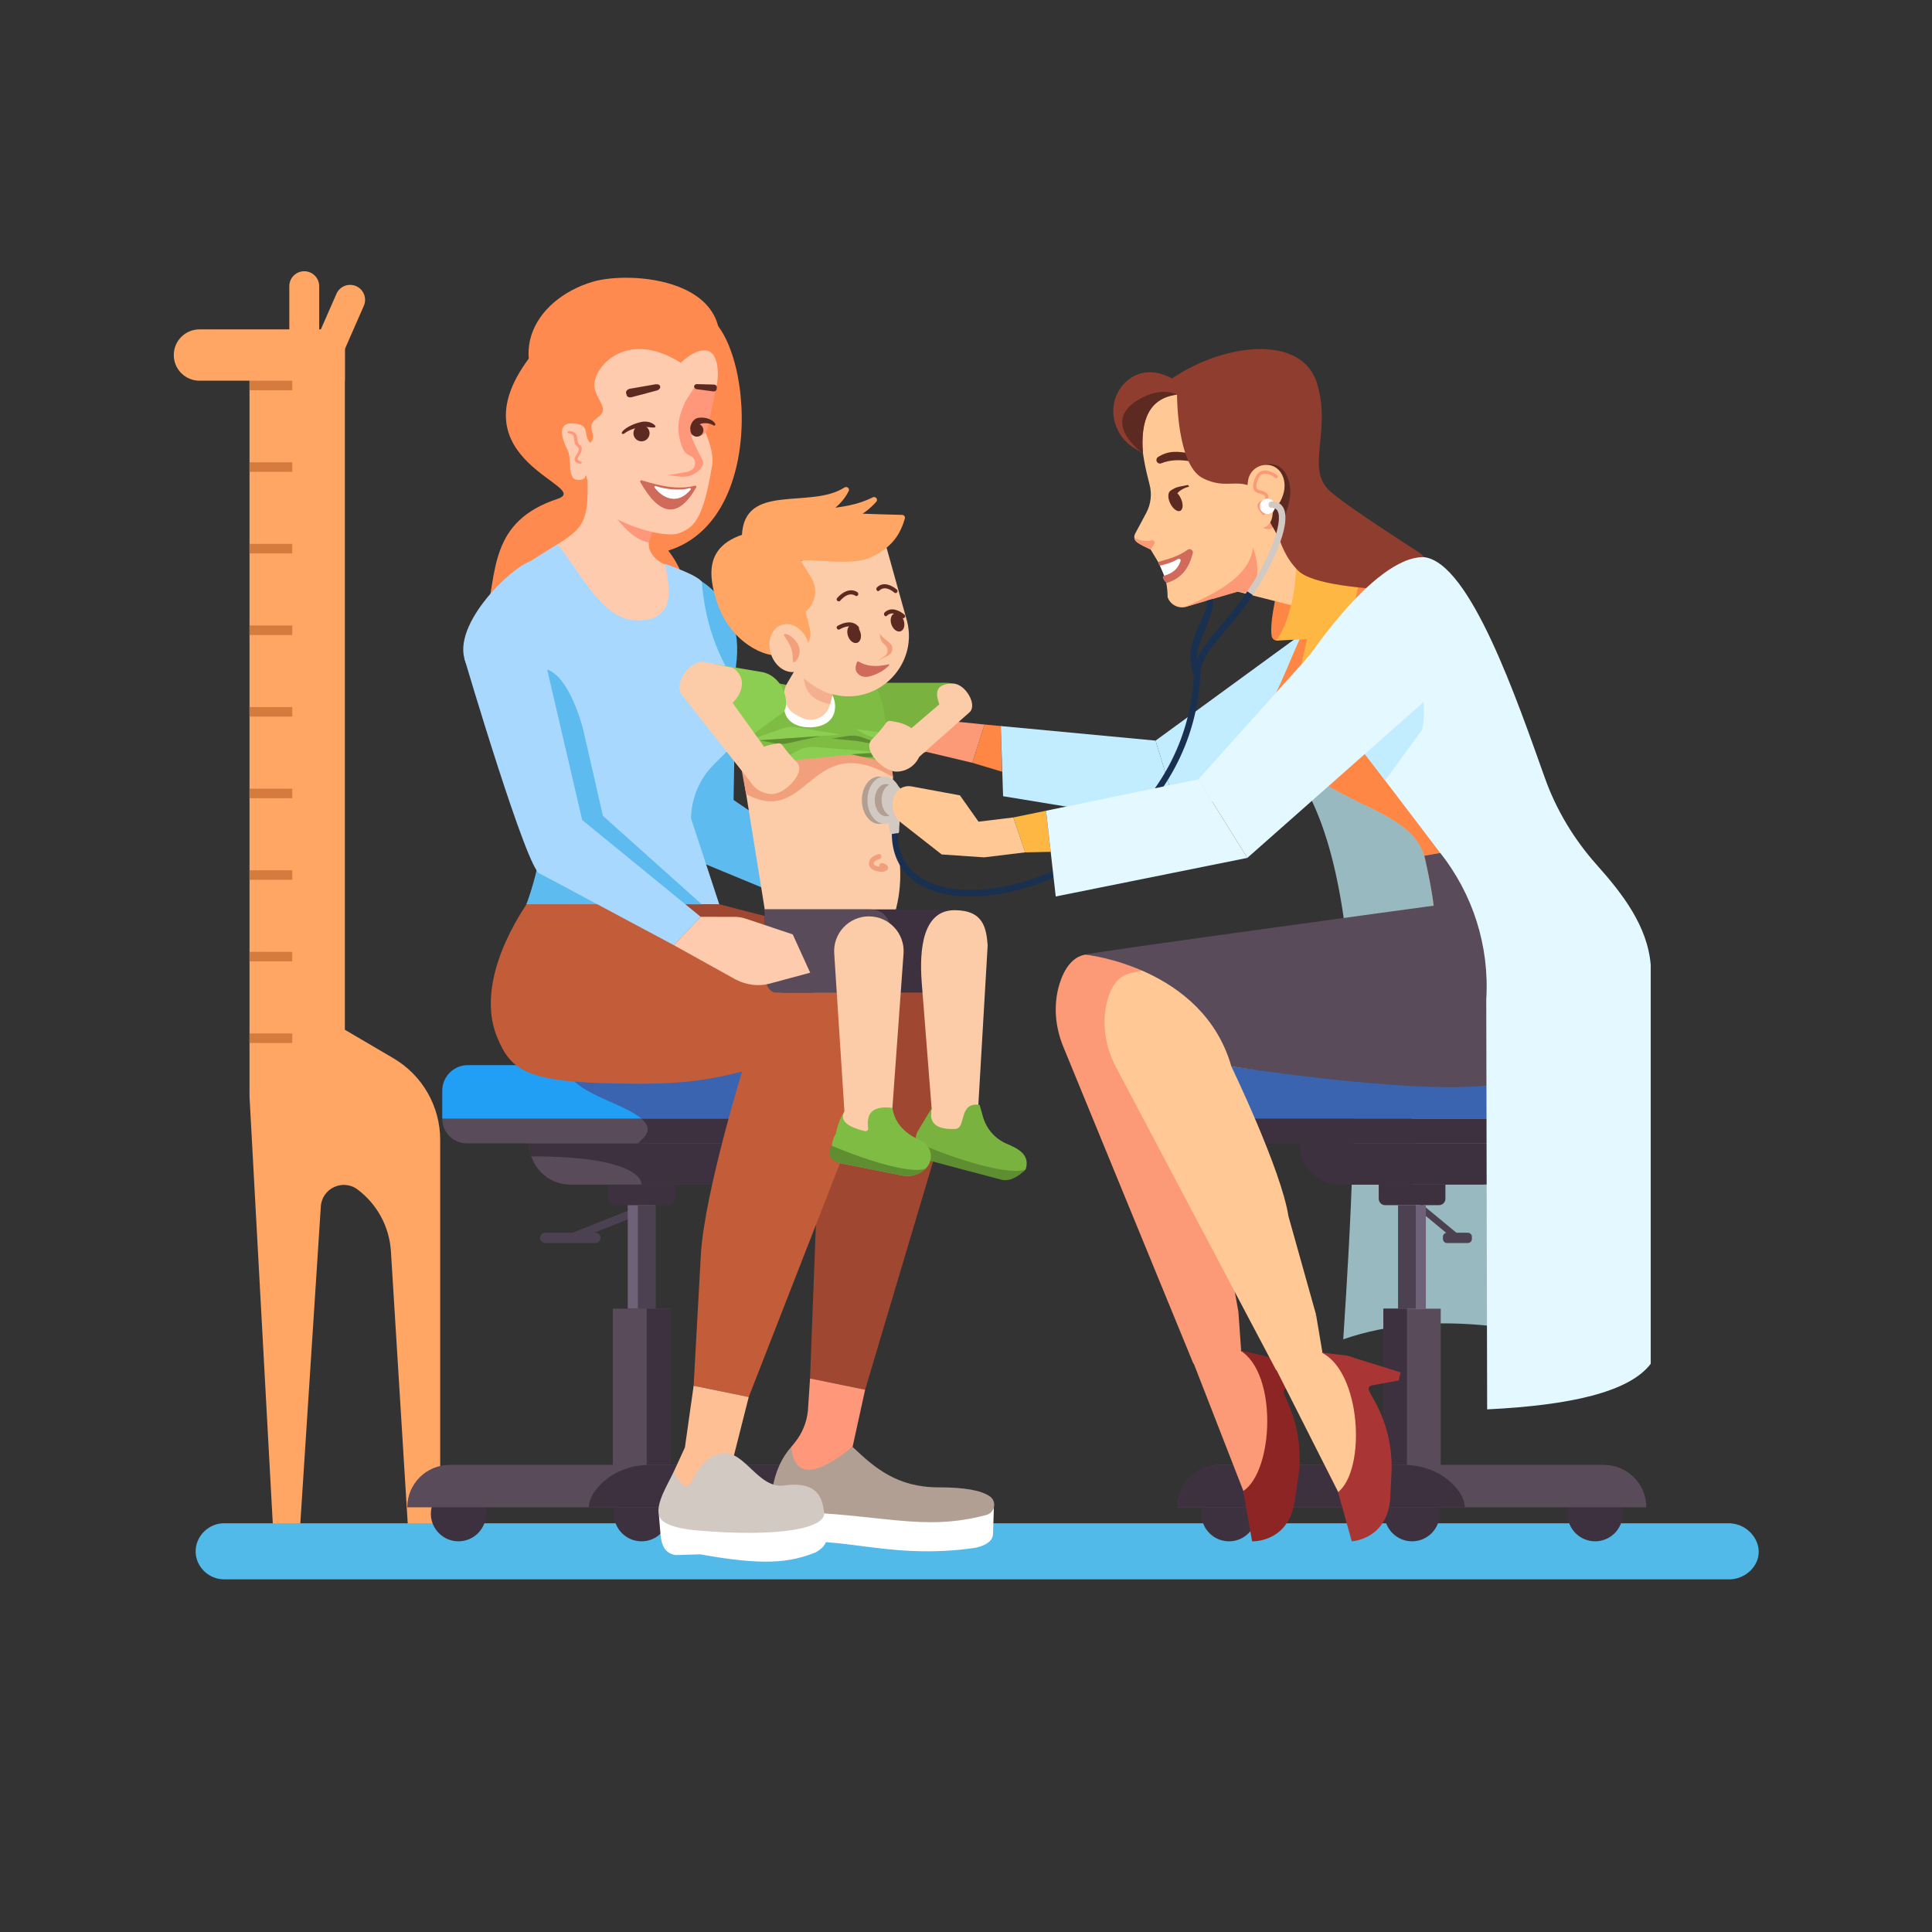 <svg xmlns="http://www.w3.org/2000/svg" xmlns:xlink="http://www.w3.org/1999/xlink" width="1080" zoomAndPan="magnify" viewBox="0 0 810 810" height="1080" preserveAspectRatio="xMidYMid meet" version="1.0"><rect x="0" y="0" width="810" height="810" fill="#333333" stroke="none"/><defs><clipPath id="e5c6bac9f2"><path d="M 72.859 138 L 145 138 L 145 160 L 72.859 160 Z M 72.859 138 " clip-rule="nonzero"/></clipPath><clipPath id="e1c245af1f"><path d="M 121 113.285 L 134 113.285 L 134 148 L 121 148 Z M 121 113.285 " clip-rule="nonzero"/></clipPath><clipPath id="e9f36f0fb2"><path d="M 82 638.59 L 737.355 638.59 L 737.355 662.168 L 82 662.168 Z M 82 638.59 " clip-rule="nonzero"/></clipPath></defs><path fill="#ffa664" d="M 184.555 643.777 L 171.254 643.777 L 163.898 524.648 C 163.266 514.391 158.176 504.922 149.965 498.734 C 143.824 494.105 135 498.152 134.504 505.824 L 125.578 643.777 L 114.637 643.777 L 104.609 459.691 L 104.609 140.094 L 144.582 140.094 L 144.582 431.73 L 164.938 443.676 C 177.094 450.809 184.555 463.844 184.555 477.934 L 184.555 643.777 " fill-opacity="1" fill-rule="nonzero"/><g clip-path="url(#e5c6bac9f2)"><path fill="#ffa664" d="M 144.582 159.609 L 83.617 159.609 C 77.676 159.609 72.859 154.793 72.859 148.852 C 72.859 142.91 77.676 138.094 83.617 138.094 L 144.582 138.094 L 144.582 159.609 " fill-opacity="1" fill-rule="nonzero"/></g><g clip-path="url(#e1c245af1f)"><path fill="#ffa664" d="M 127.559 147.766 C 124.098 147.766 121.293 144.961 121.293 141.5 L 121.293 119.984 C 121.293 116.523 124.098 113.719 127.559 113.719 C 131.02 113.719 133.824 116.523 133.824 119.984 L 133.824 141.5 C 133.824 144.961 131.02 147.766 127.559 147.766 " fill-opacity="1" fill-rule="nonzero"/></g><path fill="#ffa664" d="M 135.641 151.141 C 132.469 149.754 131.027 146.059 132.418 142.891 L 141.055 123.184 C 142.445 120.016 146.141 118.574 149.309 119.965 C 152.48 121.352 153.922 125.047 152.535 128.219 L 143.895 147.922 C 142.504 151.09 138.809 152.531 135.641 151.141 " fill-opacity="1" fill-rule="nonzero"/><path fill="#d67b3e" d="M 104.609 193.816 L 122.531 193.816 L 122.531 197.82 L 104.609 197.82 L 104.609 193.816 " fill-opacity="1" fill-rule="nonzero"/><path fill="#d67b3e" d="M 104.609 228.023 L 122.531 228.023 L 122.531 232.027 L 104.609 232.027 L 104.609 228.023 " fill-opacity="1" fill-rule="nonzero"/><path fill="#d67b3e" d="M 104.609 262.23 L 122.531 262.23 L 122.531 266.238 L 104.609 266.238 L 104.609 262.23 " fill-opacity="1" fill-rule="nonzero"/><path fill="#d67b3e" d="M 104.609 296.441 L 122.531 296.441 L 122.531 300.445 L 104.609 300.445 L 104.609 296.441 " fill-opacity="1" fill-rule="nonzero"/><path fill="#d67b3e" d="M 104.609 330.648 L 122.531 330.648 L 122.531 334.656 L 104.609 334.656 L 104.609 330.648 " fill-opacity="1" fill-rule="nonzero"/><path fill="#d67b3e" d="M 104.609 364.859 L 122.531 364.859 L 122.531 368.863 L 104.609 368.863 L 104.609 364.859 " fill-opacity="1" fill-rule="nonzero"/><path fill="#d67b3e" d="M 104.609 399.066 L 122.531 399.066 L 122.531 403.074 L 104.609 403.074 L 104.609 399.066 " fill-opacity="1" fill-rule="nonzero"/><path fill="#d67b3e" d="M 104.609 433.277 L 122.531 433.277 L 122.531 437.281 L 104.609 437.281 L 104.609 433.277 " fill-opacity="1" fill-rule="nonzero"/><path fill="#d67b3e" d="M 104.609 159.609 L 122.531 159.609 L 122.531 163.613 L 104.609 163.613 L 104.609 159.609 " fill-opacity="1" fill-rule="nonzero"/><g clip-path="url(#e9f36f0fb2)"><path fill="#51bae9" d="M 724.117 662.148 L 94.402 662.148 C 87.762 662.375 82.215 657.117 82.023 650.758 C 81.82 644.137 87.484 638.41 94.402 638.637 L 724.117 638.637 C 731.953 638.316 737.934 644.949 737.305 651.566 C 736.754 657.461 731.023 662.523 724.117 662.148 " fill-opacity="1" fill-rule="nonzero"/></g><path fill="#99b9c1" d="M 535.352 314.77 C 574.5 351.473 569.652 462.777 563.164 561.504 C 601.871 548.148 646.102 556.531 692.074 571.766 L 647.012 375.855 L 580.918 273.523 L 535.352 314.77 " fill-opacity="1" fill-rule="nonzero"/><path fill="#3d313f" d="M 603.59 634.633 C 603.59 641.023 598.41 646.203 592.016 646.203 C 585.625 646.203 580.441 641.023 580.441 634.633 C 580.441 628.242 585.625 623.059 592.016 623.059 C 598.41 623.059 603.59 628.242 603.59 634.633 " fill-opacity="1" fill-rule="nonzero"/><path fill="#3d313f" d="M 526.844 634.633 C 526.844 641.023 521.664 646.203 515.273 646.203 C 508.879 646.203 503.695 641.023 503.695 634.633 C 503.695 628.242 508.879 623.062 515.273 623.062 C 521.664 623.062 526.844 628.242 526.844 634.633 " fill-opacity="1" fill-rule="nonzero"/><path fill="#3d313f" d="M 680.332 634.633 C 680.332 641.023 675.152 646.203 668.762 646.203 C 662.367 646.203 657.184 641.023 657.184 634.633 C 657.184 628.242 662.367 623.059 668.762 623.059 C 675.152 623.059 680.332 628.242 680.332 634.633 " fill-opacity="1" fill-rule="nonzero"/><path fill="#4c4151" d="M 606.664 521.137 L 615.395 521.137 C 616.336 521.137 617.098 520.371 617.098 519.43 L 617.098 518.539 C 617.098 517.598 616.336 516.832 615.395 516.832 L 606.664 516.832 C 605.723 516.832 604.961 517.598 604.961 518.539 L 604.961 519.43 C 604.961 520.371 605.723 521.137 606.664 521.137 " fill-opacity="1" fill-rule="nonzero"/><path fill="#4c4151" d="M 594.895 507.418 L 610.742 520.539 L 611.66 517.711 L 595.816 504.586 L 594.895 507.418 " fill-opacity="1" fill-rule="nonzero"/><path fill="#3d313f" d="M 621.816 496.66 L 562.219 496.66 C 552.664 496.66 544.918 488.914 544.918 479.359 L 639.117 479.359 C 639.117 488.914 631.371 496.66 621.816 496.66 " fill-opacity="1" fill-rule="nonzero"/><path fill="#3d313f" d="M 592.016 496.66 L 562.219 496.66 C 552.664 496.66 544.918 488.914 544.918 479.359 L 639.117 479.359 C 639.117 481.262 638.809 483.094 638.242 484.805 C 590.141 484.805 592.016 496.66 592.016 496.66 " fill-opacity="1" fill-rule="nonzero"/><path fill="#3d313f" d="M 605.996 496.66 L 578.035 496.66 L 578.035 502.574 C 578.035 504.066 579.246 505.273 580.734 505.273 L 603.297 505.273 C 604.789 505.273 605.996 504.066 605.996 502.574 L 605.996 496.66 " fill-opacity="1" fill-rule="nonzero"/><path fill="#6f6177" d="M 597.797 548.668 L 586.164 548.668 L 586.164 505.273 L 597.797 505.273 L 597.797 548.668 " fill-opacity="1" fill-rule="nonzero"/><path fill="#4c4151" d="M 593.559 548.668 L 586.164 548.668 L 586.164 505.273 L 593.559 505.273 L 593.559 548.668 " fill-opacity="1" fill-rule="nonzero"/><path fill="#594b59" d="M 604.035 620.125 L 579.992 620.125 L 579.992 548.668 L 604.035 548.668 L 604.035 620.125 " fill-opacity="1" fill-rule="nonzero"/><path fill="#3d313f" d="M 589.859 620.129 L 579.992 620.129 L 579.992 548.668 L 589.859 548.668 L 589.859 620.129 " fill-opacity="1" fill-rule="nonzero"/><path fill="#594b59" d="M 690.23 631.957 L 493.801 631.957 C 493.801 622.129 501.77 614.164 511.594 614.164 L 672.438 614.164 C 682.266 614.164 690.23 622.129 690.23 631.957 " fill-opacity="1" fill-rule="nonzero"/><path fill="#3d313f" d="M 614.129 631.957 L 493.801 631.957 L 493.801 631.777 C 493.801 622.051 501.688 614.164 511.418 614.164 L 588.586 614.164 C 596.586 614.164 604.469 617.16 609.867 623.062 C 612.578 626.023 614 628.992 614.129 631.957 " fill-opacity="1" fill-rule="nonzero"/><path fill="#3a64af" d="M 664.812 446.551 L 519.148 446.551 C 513.211 446.551 508.398 451.363 508.398 457.297 L 508.398 469.074 L 675.562 469.074 L 675.562 457.297 C 675.562 451.363 670.746 446.551 664.812 446.551 " fill-opacity="1" fill-rule="nonzero"/><path fill="#3a64af" d="M 623.492 446.551 L 519.812 446.551 C 513.508 446.551 508.402 451.082 508.402 456.672 L 508.402 469.074 L 591.98 469.074 C 600.07 461.898 623.492 457.812 623.492 446.551 " fill-opacity="1" fill-rule="nonzero"/><path fill="#3d313f" d="M 518.684 479.359 L 665.273 479.359 C 670.953 479.359 675.562 474.754 675.562 469.074 L 508.398 469.074 C 508.398 474.754 513.004 479.359 518.684 479.359 " fill-opacity="1" fill-rule="nonzero"/><path fill="#3d313f" d="M 519.992 479.359 L 593.559 479.359 C 590.023 476.223 587.145 473.363 591.98 469.074 L 508.398 469.074 C 508.398 474.754 513.59 479.359 519.992 479.359 " fill-opacity="1" fill-rule="nonzero"/><path fill="#fc9977" d="M 499.797 569.934 L 522.219 627.477 C 524.406 632.16 533.52 633.566 534.02 628.426 L 534.676 589.562 C 535.336 582.734 537.422 571.793 530.727 570.289 L 520.367 566.395 L 519.215 550.074 L 499.797 569.934 " fill-opacity="1" fill-rule="nonzero"/><path fill="#fc9977" d="M 670.113 417.504 C 670.82 390.973 656.816 379.52 641.867 358.621 L 608.734 362.762 C 608.734 362.762 606.328 376.453 606.531 385.551 L 455.023 400.23 C 449.512 401.141 446.059 406.41 444.152 412.68 C 441.551 421.258 442.371 430.52 445.777 438.816 L 500.359 571.766 L 519.219 550.074 L 511.695 507.961 C 510.594 488.367 493.945 443.172 493.945 443.172 C 493.945 443.172 571.633 449.68 603.832 449.031 C 636.027 448.383 667.762 445.883 670.113 417.504 " fill-opacity="1" fill-rule="nonzero"/><path fill="#8e2525" d="M 539.609 581.953 L 551.047 580.988 L 552.188 577.695 L 533.121 569.641 L 533.125 569.641 C 532.098 569.074 530.977 568.637 529.777 568.367 L 519.926 566.156 C 535.766 575.809 533.992 616.664 521.23 625.145 L 524.953 646.199 C 524.953 646.199 541.188 647.016 543.102 627.328 L 544.262 619.508 C 545.875 608.66 544.301 597.562 539.73 587.594 C 538.07 583.965 537.359 582.371 539.609 581.953 " fill-opacity="1" fill-rule="nonzero"/><path fill="#ff8745" d="M 407.637 319.793 L 420.125 323.539 L 419.594 304.395 L 412.789 303.758 L 407.637 319.793 " fill-opacity="1" fill-rule="nonzero"/><path fill="#c2ecff" d="M 495.363 346.105 L 590.094 271.961 L 574.035 245.152 L 484.477 310.504 L 495.363 346.105 " fill-opacity="1" fill-rule="nonzero"/><path fill="#c2ecff" d="M 420.547 333.816 L 495.367 346.105 L 484.477 310.504 L 419.594 304.395 L 420.547 333.816 " fill-opacity="1" fill-rule="nonzero"/><path fill="#fc9977" d="M 412.789 303.758 L 388.008 301.234 L 372.598 290.969 C 369.18 288.586 364.707 288.344 361.051 290.355 L 343.402 300.051 C 350.68 303.555 363.008 307.363 369.652 307.863 C 378.414 313.406 381.996 317.258 388.398 315.227 L 407.637 319.793 L 412.789 303.758 " fill-opacity="1" fill-rule="nonzero"/><path fill="#ffb743" d="M 659.969 356.738 C 620.711 314.934 621.086 238.266 593.77 235.188 C 549.062 235.188 547.281 268.574 531.945 296.496 C 528.59 302.602 530.043 310.254 535.348 314.77 C 564.215 339.352 592.598 339.73 597.566 360.246 C 605.355 392.383 659.969 383.371 659.969 356.738 " fill-opacity="1" fill-rule="nonzero"/><path fill="#ff8745" d="M 659.969 356.738 C 620.711 314.934 621.086 238.266 593.77 235.188 C 549.062 235.188 547.281 268.574 531.945 296.496 C 528.59 302.602 530.043 310.254 535.348 314.77 C 564.215 339.352 592.598 339.73 597.566 360.246 C 605.355 392.383 659.969 383.371 659.969 356.738 " fill-opacity="1" fill-rule="nonzero"/><path fill="#7d6579" d="M 547.262 576.48 L 565.148 582.074 L 564.414 585.141 L 554.184 587.012 L 547.262 576.48 " fill-opacity="1" fill-rule="nonzero"/><path fill="#ffc895" d="M 534.328 572.723 L 562.203 627.832 C 564.832 632.281 574.039 632.805 574.039 627.637 L 570.938 588.891 C 570.938 582.031 571.961 570.941 565.148 570.09 L 554.461 567.215 L 551.738 551.082 L 534.328 572.723 " fill-opacity="1" fill-rule="nonzero"/><path fill="#ffc895" d="M 689.121 404.559 C 687.266 378.082 672.223 368.039 655.324 348.68 L 597.152 358.754 C 597.152 358.754 599.996 370.672 601.078 379.707 L 473.367 408.141 C 467.973 409.574 465.043 415.156 463.758 421.578 C 461.992 430.371 463.703 439.508 467.895 447.438 L 535.062 574.492 L 551.738 551.082 L 540.184 509.891 C 537.195 490.496 516.254 447.125 516.254 447.125 C 516.254 447.125 595.445 458.023 627.434 454.266 C 659.418 450.512 689.523 433.035 689.121 404.559 " fill-opacity="1" fill-rule="nonzero"/><path fill="#aa3535" d="M 575.117 580.844 L 586.406 578.777 L 587.223 575.387 L 567.469 569.211 L 567.469 569.215 C 566.391 568.75 565.234 568.422 564.02 568.27 L 554 567.02 C 570.695 575.102 572.879 615.934 560.992 625.609 L 566.734 646.203 C 566.734 646.203 582.973 645.449 582.973 625.668 L 583.375 617.773 C 583.934 606.82 581.297 595.93 575.781 586.445 C 573.777 582.992 572.918 581.477 575.117 580.844 " fill-opacity="1" fill-rule="nonzero"/><path fill="#ff8745" d="M 572.496 337.574 L 592.566 312.191 C 587.414 295.098 580.918 273.523 580.918 273.523 L 543.316 321.141 C 548.727 325.344 571.422 337.586 572.496 337.574 " fill-opacity="1" fill-rule="nonzero"/><path fill="#ff8745" d="M 533.16 266.715 C 532.027 260.453 536.07 244.336 539.676 229.051 L 561.086 238.059 C 553.219 250.801 545.777 265.684 535.91 268.484 C 534.656 268.84 533.395 267.996 533.16 266.715 " fill-opacity="1" fill-rule="nonzero"/><path fill="#ffc895" d="M 494.473 161.117 C 479.305 165.297 474.773 176.219 481.961 203.156 C 483.027 207.16 482.504 211.426 480.547 215.078 L 475.879 223.809 C 475.164 225.145 475.668 226.805 477.004 227.516 L 482.422 230.418 C 485.699 235.941 489.523 240.801 489.523 250.371 C 490.668 253.598 494.145 255.352 497.422 254.359 L 518.527 247.965 L 543.039 254.152 C 559.891 258.652 546.707 287.461 554.477 289.172 C 559.5 290.281 563.977 245.508 565.473 216.121 L 540.629 207.348 L 494.473 161.117 " fill-opacity="1" fill-rule="nonzero"/><path fill="#ffb743" d="M 549.949 294.867 L 545.184 280.465 L 547.98 267.965 L 534.988 268.578 C 539.586 263.266 545.453 244.309 542.652 228.211 L 572.066 234.727 L 562.648 275.176 L 555.613 293.152 L 549.949 294.867 " fill-opacity="1" fill-rule="nonzero"/><path fill="#d06a5a" d="M 485.543 235.605 C 489.258 234.477 493.801 233.496 497.844 230.516 C 498.922 229.723 500.422 230.676 500.074 231.969 C 498.547 237.758 495.824 242.402 488.973 244.477 C 488.363 243.719 486.66 241.918 488.098 241.363 C 489.566 240.801 488.113 238.727 486.344 237.234 C 485.84 236.812 485.641 236.25 485.543 235.605 " fill-opacity="1" fill-rule="nonzero"/><path fill="#ffffff" d="M 486.316 237.141 C 486.316 237.141 491.121 236.141 493.668 234.473 C 494.348 234.027 495.23 234.477 494.98 235.156 C 493.875 238.207 492.328 240.086 488.098 241.363 L 486.316 237.141 " fill-opacity="1" fill-rule="nonzero"/><path fill="#5d2a21" d="M 490.609 211.016 C 491.723 213.34 493.613 214.746 494.84 214.16 C 496.066 213.574 496.156 211.215 495.043 208.895 C 493.93 206.57 492.039 205.164 490.812 205.75 C 489.59 206.336 489.5 208.695 490.609 211.016 " fill-opacity="1" fill-rule="nonzero"/><path fill="#5d2a21" d="M 498.613 203.977 C 495.684 204.789 493.719 205.969 492.043 209.078 L 490.551 205.918 C 493.172 203.801 495.062 204.07 497.988 203.312 L 498.613 203.977 " fill-opacity="1" fill-rule="nonzero"/><path fill="#5d2a21" d="M 486.879 194.234 C 490.469 192.781 494.543 192.637 498.953 193.406 C 499.918 193.578 500.77 192.762 500.66 191.789 L 500.637 191.598 C 500.566 190.98 500.113 190.465 499.512 190.32 C 493.801 188.984 489.723 188.941 485.531 191.586 C 485.207 191.789 484.98 192.121 484.887 192.492 L 484.879 192.527 C 484.586 193.707 485.75 194.691 486.879 194.234 " fill-opacity="1" fill-rule="nonzero"/><path fill="#fc9977" d="M 496.512 254.562 C 511.922 247.891 524.023 240.867 525.328 229.512 C 527.82 236.457 527.789 242.988 524.984 249.059 L 519.262 247.984 L 496.512 254.562 " fill-opacity="1" fill-rule="nonzero"/><path fill="#8f3d2e" d="M 493.473 165.449 C 493.473 165.449 493.391 194.637 504.047 200.34 C 514.703 206.039 520.297 198.988 527.977 206.617 C 535.652 214.242 533.539 228.582 544.297 239.277 C 550.012 244.961 571.109 246.961 589.625 247.582 C 598.527 247.883 602.148 236.246 594.656 231.43 C 580.051 222.043 563.551 211.121 557.887 206.176 C 546.934 196.609 558.449 181.461 552.172 160.746 C 545.895 140.027 513.223 143.785 491.418 158.656 C 482.609 153.945 475.316 156.141 470.797 161.387 C 463.805 169.492 466.23 182.07 475.332 187.707 L 479.16 190.074 C 478.078 176.133 481.762 166.855 493.473 165.449 " fill-opacity="1" fill-rule="nonzero"/><path fill="#5d2a21" d="M 493.473 165.449 C 493.473 165.449 487.617 162.184 478.863 166.699 C 459.844 176.496 479.16 190.078 479.16 190.078 C 478.082 176.133 481.762 166.855 493.473 165.449 " fill-opacity="1" fill-rule="nonzero"/><path fill="#fc9977" d="M 529.465 221.246 C 531.23 222.133 532.949 222.148 534.582 220.465 L 532.453 213.434 L 529.465 221.246 " fill-opacity="1" fill-rule="nonzero"/><path fill="#5d2a21" d="M 529.246 195.051 L 532.559 219.121 L 536.516 226.121 C 536.492 219.598 541.566 211.922 540.93 204.926 C 540.293 197.961 536.32 192.906 529.246 195.051 " fill-opacity="1" fill-rule="nonzero"/><path fill="#ffc895" d="M 536.875 197.988 C 536.906 198.031 536.934 198.074 536.965 198.113 C 538.777 200.809 538.961 204.266 537.969 207.359 C 537.27 209.547 536.371 211.148 535.289 212.215 C 534.316 213.176 533.645 214.391 533.527 215.754 C 533.16 220.027 530.121 222.285 527.332 220.828 L 527.293 220.789 C 524.617 217.879 523.035 214.121 522.883 210.176 C 522.738 206.629 522.883 203.672 523.285 201.293 C 524.418 194.707 533.059 192.504 536.875 197.988 " fill-opacity="1" fill-rule="nonzero"/><path fill="#fc9977" d="M 529.988 215.863 C 529.742 215.938 529.465 215.867 529.285 215.66 L 529.074 215.418 C 528.211 214.43 527.027 213.082 527.203 211.797 C 527.254 211.406 527.461 210.848 528.133 210.402 C 528.695 210.035 529.172 209.836 529.555 209.68 C 530.309 209.363 530.406 209.324 530.414 208.328 C 530.418 207.738 529.609 207.383 528.734 207.086 C 528.484 207.004 528.312 206.945 528.176 206.855 C 528.223 206.891 528.168 206.879 528.109 206.867 C 527.598 206.773 526.398 206.547 525.773 205.414 C 525.156 204.293 525.293 202.664 526.184 200.445 C 526.852 198.781 527.867 197.75 529.262 197.395 C 532.117 196.645 535.312 199.164 535.449 199.273 C 535.734 199.504 535.785 199.922 535.555 200.215 C 535.324 200.496 534.906 200.551 534.613 200.32 C 534.586 200.297 531.801 198.109 529.598 198.691 C 528.598 198.938 527.938 199.68 527.43 200.945 C 526.527 203.184 526.668 204.262 526.949 204.773 C 527.242 205.305 527.805 205.449 528.352 205.551 C 528.57 205.594 528.742 205.625 528.898 205.73 C 528.934 205.742 529.035 205.773 529.164 205.816 C 530.008 206.102 531.77 206.695 531.754 208.34 C 531.738 210.098 531.105 210.484 530.07 210.914 C 529.723 211.059 529.328 211.223 528.871 211.523 C 528.594 211.707 528.543 211.871 528.527 211.977 C 528.438 212.66 529.465 213.832 530.078 214.531 L 530.301 214.781 C 530.539 215.062 530.512 215.484 530.23 215.727 C 530.16 215.789 530.074 215.836 529.988 215.863 " fill-opacity="1" fill-rule="nonzero"/><path fill="#fc9977" d="M 475.59 225.531 C 478.16 226.848 480.598 227.066 482.93 226.527 C 483.793 226.332 484.469 227.254 483.988 227.996 L 482.418 230.418 C 479.387 228.938 475.711 227.586 475.59 225.531 " fill-opacity="1" fill-rule="nonzero"/><path fill="#594b59" d="M 689.121 404.559 C 687.266 378.082 672.219 368.039 655.324 348.68 L 597.152 358.754 C 597.152 358.754 599.996 370.672 601.078 379.707 C 601.078 379.707 456.816 399.316 455.02 400.23 C 455.02 400.23 504.297 405.281 516.258 447.121 C 516.258 447.121 591.613 458.812 623.602 455.055 C 655.586 451.301 689.121 442.66 689.121 404.559 " fill-opacity="1" fill-rule="nonzero"/><path fill="#193051" d="M 500.48 283.141 C 495.027 268.57 507.547 257.73 505.852 251.859 L 508.379 251.129 C 509.996 256.738 500.59 271.453 501.895 276.301 C 503.875 271.617 507.688 267.164 511.895 262.254 C 515.441 258.105 519.465 253.406 522.93 247.918 L 525.266 249.391 C 521.695 255.055 517.605 259.832 513.992 264.047 C 507.98 271.074 503.23 276.621 503.23 282.938 L 500.48 283.141 " fill-opacity="1" fill-rule="nonzero"/><path fill="#ffffff" d="M 534.582 212.254 C 534.582 214.023 533.145 215.457 531.379 215.457 C 529.609 215.457 528.176 214.023 528.176 212.254 C 528.176 210.484 529.609 209.051 531.379 209.051 C 533.145 209.051 534.582 210.484 534.582 212.254 " fill-opacity="1" fill-rule="nonzero"/><path fill="#d2c9c3" d="M 525.238 249.438 L 522.961 247.875 C 532.277 234.277 538.082 218.871 535.637 214.23 C 535.32 213.637 534.762 212.949 533.18 212.949 C 531.379 212.949 531.352 210.34 533.18 210.188 C 536.031 210.188 537.418 211.688 538.082 212.941 C 541.727 219.867 532.766 238.449 525.238 249.438 " fill-opacity="1" fill-rule="nonzero"/><path fill="#e3f8ff" d="M 647.762 326.336 C 636.141 293.902 616.43 235.77 596.996 233.578 C 575.289 233.117 545.184 280.465 545.184 280.465 L 603.574 357.285 C 617.539 374.715 624.504 396.723 623.121 419.016 L 623.492 590.883 C 658.246 589.203 683.121 583.629 692.074 571.766 L 692.074 404.559 C 690.723 388.148 680.188 374.66 669.438 362.59 C 659.98 351.977 652.555 339.719 647.762 326.336 " fill-opacity="1" fill-rule="nonzero"/><path fill="#c2ecff" d="M 580.703 327.195 L 596.129 306.066 C 599.293 295.098 592.793 273.523 592.793 273.523 L 569.391 312.5 L 580.703 327.195 " fill-opacity="1" fill-rule="nonzero"/><path fill="#3d313f" d="M 257.387 634.633 C 257.387 641.023 262.566 646.203 268.961 646.203 C 275.352 646.203 280.535 641.023 280.535 634.633 C 280.535 628.242 275.352 623.059 268.961 623.059 C 262.566 623.059 257.387 628.242 257.387 634.633 " fill-opacity="1" fill-rule="nonzero"/><path fill="#3d313f" d="M 334.133 634.633 C 334.133 641.023 339.312 646.203 345.703 646.203 C 352.098 646.203 357.277 641.023 357.277 634.633 C 357.277 628.242 352.098 623.059 345.703 623.059 C 339.312 623.059 334.133 628.242 334.133 634.633 " fill-opacity="1" fill-rule="nonzero"/><path fill="#3d313f" d="M 180.641 634.633 C 180.641 641.023 185.824 646.203 192.215 646.203 C 198.609 646.203 203.789 641.023 203.789 634.633 C 203.789 628.242 198.609 623.059 192.215 623.059 C 185.824 623.059 180.641 628.242 180.641 634.633 " fill-opacity="1" fill-rule="nonzero"/><path fill="#4c4151" d="M 249.637 521.137 L 228.586 521.137 C 227.398 521.137 226.438 520.172 226.438 518.984 C 226.438 517.797 227.398 516.832 228.586 516.832 L 249.637 516.832 C 250.824 516.832 251.789 517.797 251.789 518.984 C 251.789 520.172 250.824 521.137 249.637 521.137 " fill-opacity="1" fill-rule="nonzero"/><path fill="#4c4151" d="M 272.809 507.418 L 239.723 520.539 L 237.797 517.711 L 270.887 504.59 L 272.809 507.418 " fill-opacity="1" fill-rule="nonzero"/><path fill="#594b59" d="M 239.164 496.66 L 298.758 496.66 C 308.312 496.66 316.059 488.914 316.059 479.359 L 221.859 479.359 C 221.859 488.914 229.605 496.66 239.164 496.66 " fill-opacity="1" fill-rule="nonzero"/><path fill="#3d313f" d="M 268.961 496.66 L 298.758 496.66 C 308.312 496.66 316.059 488.914 316.059 479.359 L 221.859 479.359 C 221.859 481.262 222.168 483.094 222.734 484.805 C 270.836 484.805 268.961 496.66 268.961 496.66 " fill-opacity="1" fill-rule="nonzero"/><path fill="#3d313f" d="M 254.98 496.66 L 282.941 496.66 L 282.941 502.574 C 282.941 504.066 281.734 505.273 280.242 505.273 L 257.68 505.273 C 256.188 505.273 254.98 504.066 254.98 502.574 L 254.98 496.66 " fill-opacity="1" fill-rule="nonzero"/><path fill="#6f6177" d="M 263.18 548.668 L 274.812 548.668 L 274.812 505.273 L 263.18 505.273 L 263.18 548.668 " fill-opacity="1" fill-rule="nonzero"/><path fill="#4c4151" d="M 267.418 548.668 L 274.812 548.668 L 274.812 505.273 L 267.418 505.273 L 267.418 548.668 " fill-opacity="1" fill-rule="nonzero"/><path fill="#594b59" d="M 256.938 620.129 L 280.98 620.129 L 280.98 548.668 L 256.938 548.668 L 256.938 620.129 " fill-opacity="1" fill-rule="nonzero"/><path fill="#3d313f" d="M 271.113 620.129 L 280.98 620.129 L 280.98 548.668 L 271.113 548.668 L 271.113 620.129 " fill-opacity="1" fill-rule="nonzero"/><path fill="#594b59" d="M 170.746 631.957 L 367.176 631.957 C 367.176 622.129 359.211 614.164 349.383 614.164 L 188.539 614.164 C 178.711 614.164 170.746 622.129 170.746 631.957 " fill-opacity="1" fill-rule="nonzero"/><path fill="#3d313f" d="M 246.848 631.957 L 367.176 631.957 L 367.176 631.777 C 367.176 622.051 359.289 614.164 349.559 614.164 L 272.387 614.164 C 264.391 614.164 256.504 617.156 251.109 623.062 C 248.395 626.023 246.977 628.992 246.848 631.957 " fill-opacity="1" fill-rule="nonzero"/><path fill="#219ff4" d="M 196.164 446.551 L 341.828 446.551 C 347.762 446.551 352.578 451.363 352.578 457.297 L 352.578 469.074 L 185.418 469.074 L 185.418 457.297 C 185.418 451.363 190.23 446.551 196.164 446.551 " fill-opacity="1" fill-rule="nonzero"/><path fill="#3a64af" d="M 237.484 446.551 L 341.164 446.551 C 347.465 446.551 352.578 451.082 352.578 456.672 L 352.578 469.074 L 268.996 469.074 C 260.91 461.898 237.484 457.812 237.484 446.551 " fill-opacity="1" fill-rule="nonzero"/><path fill="#594b59" d="M 342.289 479.359 L 195.703 479.359 C 190.023 479.359 185.418 474.754 185.418 469.074 L 352.578 469.074 C 352.578 474.754 347.969 479.359 342.289 479.359 " fill-opacity="1" fill-rule="nonzero"/><path fill="#3d313f" d="M 340.98 479.359 L 267.414 479.359 C 270.953 476.223 273.832 473.363 268.996 469.074 L 352.578 469.074 C 352.578 474.754 347.387 479.359 340.98 479.359 " fill-opacity="1" fill-rule="nonzero"/><path fill="#7ab23f" d="M 363.836 286.254 L 394.66 286.254 C 408.234 285.738 396.395 293.996 395.18 307.473 L 371.16 312.883 L 363.836 286.254 " fill-opacity="1" fill-rule="nonzero"/><path fill="#ff8a50" d="M 290.617 131.168 C 313.254 128.004 325.754 216.605 280.168 230.848 C 299.102 255.059 286.098 295.668 258.219 303.629 L 240.941 299.738 C 216.719 298.598 197.926 283.082 203.617 259.512 C 208.445 239.512 205.145 218.672 233.754 209.145 C 249.027 204.059 189.746 193.336 221.703 150.309 L 290.617 131.168 " fill-opacity="1" fill-rule="nonzero"/><path fill="#ff977b" d="M 254.902 214.406 C 248.84 205.359 246.359 197.562 246.359 197.562 L 241.461 144.293 L 274.977 219.773 C 274.301 220.719 272.547 225.633 272.055 227.406 C 268.199 229.246 261.152 223.734 254.902 214.406 " fill-opacity="1" fill-rule="nonzero"/><path fill="#ffcbae" d="M 281.68 137.977 C 294.434 137.488 303.641 148.141 300.258 162.582 C 299.711 164.918 297.641 164.211 297.047 167.719 C 296.453 171.227 294.898 179.402 294.898 179.402 C 294.898 179.402 299.633 188.77 298.602 194.918 C 294.797 217.582 291.25 221.039 284.672 223.547 C 278.098 226.055 255.996 218.844 251.055 211.859 C 246.109 204.879 244.273 193.68 243.055 184.582 L 235.035 165.594 C 233 151.961 243.262 139.578 257.043 139.047 L 281.68 137.977 " fill-opacity="1" fill-rule="nonzero"/><path fill="#ff8a50" d="M 300.387 151.777 C 298.148 142.965 289.641 147.898 285.422 152.121 C 261.602 136.941 247.145 155.594 249.402 163.215 C 251.195 169.297 255.551 171.59 250.223 175.316 C 244.895 179.043 251.074 182.52 247.391 185.637 C 243.707 188.75 238.258 177.598 238.258 177.598 C 207.75 151.312 223.902 125.418 248.531 118.121 C 264.484 113.398 310.363 116.883 300.387 151.777 " fill-opacity="1" fill-rule="nonzero"/><path fill="#ffcbae" d="M 240.461 177.508 C 248.461 178.094 243.547 182.824 248.301 186.477 C 249.371 187.297 249.898 188.457 249.754 189.723 L 245.258 200.109 C 244.52 201.555 241.254 201.461 240.406 200.488 C 238.246 198.023 239.41 191.633 238.102 189.043 C 235.832 184.547 232.883 176.957 240.461 177.508 " fill-opacity="1" fill-rule="nonzero"/><path fill="#ff977b" d="M 243.406 194.414 C 243.273 194.453 243.129 194.465 242.992 194.438 C 241.992 194.242 240.301 193.434 241.066 191.773 C 241.176 191.527 241.359 191.227 241.562 190.887 C 242.262 189.727 243.219 188.137 242.113 187.309 C 240.922 186.422 240.809 185.262 240.703 184.234 C 240.57 182.898 240.477 181.934 238.352 181.633 C 238.012 181.582 237.848 181.328 237.984 181.066 C 238.117 180.801 238.504 180.621 238.844 180.672 C 241.738 181.082 241.891 182.617 242.023 183.977 C 242.121 184.945 242.215 185.867 243.141 186.559 C 244.77 187.777 243.559 189.793 242.758 191.125 C 242.578 191.426 242.414 191.699 242.312 191.914 C 241.77 193.09 243.375 193.457 243.562 193.492 C 243.891 193.559 244.031 193.824 243.871 194.086 C 243.781 194.238 243.602 194.355 243.406 194.414 " fill-opacity="1" fill-rule="nonzero"/><path fill="#ffcbae" d="M 272.055 227.406 C 271.531 231.125 274.602 234.785 278.508 236.57 C 282.113 238.223 284.395 241.973 284.461 245.938 C 284.812 266.406 264.453 266.309 237.945 260.102 L 233.754 228.156 C 245.172 221.055 247.062 217.98 246.195 197.945 C 254.301 211.402 261.973 225.711 272.055 227.406 " fill-opacity="1" fill-rule="nonzero"/><path fill="#d06a5a" d="M 268.441 202.113 C 276.273 215.926 284.094 218.004 291.895 204.363 C 292.117 203.973 291.758 203.516 291.32 203.625 C 283.895 205.516 276.461 203.621 269.031 201.371 C 268.594 201.238 268.215 201.715 268.441 202.113 " fill-opacity="1" fill-rule="nonzero"/><path fill="#ffffff" d="M 274.426 204.398 C 278.492 209.625 284.539 211.383 289.547 205.277 C 289.805 204.961 289.492 204.512 289.105 204.637 C 285.328 205.844 278.902 205.156 274.859 203.766 C 274.48 203.637 274.18 204.082 274.426 204.398 " fill-opacity="1" fill-rule="nonzero"/><path fill="#ff977b" d="M 291.023 162.547 L 300.258 162.586 L 296.832 178.594 C 296.629 181.688 293.848 183.445 292.008 182.391 L 288.398 182.359 C 286.621 179.238 286.328 174.496 287.371 168.297 L 291.023 162.547 " fill-opacity="1" fill-rule="nonzero"/><path fill="#5d2a21" d="M 264.863 166.516 L 275.332 163.734 C 276.32 163.473 276.965 162.684 276.773 161.973 C 276.602 161.32 275.781 160.949 274.863 161.109 L 264.152 162.973 C 263.062 163.164 262.289 164.012 262.492 164.785 L 262.734 165.699 C 262.926 166.41 263.879 166.777 264.863 166.516 " fill-opacity="1" fill-rule="nonzero"/><path fill="#5d2a21" d="M 267.27 184.586 C 268.891 185.516 270.961 184.949 271.891 183.328 C 272.82 181.703 272.258 179.637 270.633 178.707 C 269.012 177.777 266.941 178.34 266.012 179.961 C 265.082 181.586 265.645 183.656 267.27 184.586 " fill-opacity="1" fill-rule="nonzero"/><path fill="#5d2a21" d="M 274.824 178.777 C 275.008 179.598 272.5 179.102 271.145 179.023 C 268.312 179.027 267.844 179.16 266.211 179.582 C 262 180.816 261.809 182.297 260.883 181.879 C 259.809 181.387 262.98 178.223 268.852 176.918 C 272.242 176.164 274.664 178.055 274.824 178.777 " fill-opacity="1" fill-rule="nonzero"/><path fill="#5d2a21" d="M 294.531 181.707 C 293.785 183.012 292.121 183.461 290.816 182.715 C 289.512 181.969 289.062 180.305 289.809 179 C 290.555 177.695 292.219 177.246 293.523 177.992 C 294.824 178.738 295.281 180.402 294.531 181.707 " fill-opacity="1" fill-rule="nonzero"/><path fill="#5d2a21" d="M 289.395 179.668 C 289.543 180.742 291.074 179.195 291.961 178.59 C 293.875 177.535 294.238 177.52 295.48 177.418 C 298.73 177.344 299.352 179.074 299.836 178.211 C 300.398 177.215 297.207 174.559 292.812 175.172 C 290.273 175.523 289.262 178.73 289.395 179.668 " fill-opacity="1" fill-rule="nonzero"/><path fill="#ff977b" d="M 287.371 168.297 L 288.961 168.551 C 287.684 175.004 286.848 178.543 294.645 193.09 C 295.137 194.902 293.812 197.312 290.684 198.871 C 288.789 199.816 286.609 200.035 284.512 199.762 L 280.168 199.207 L 287.457 197.945 C 292.367 197.289 292.488 192.199 289.102 190.941 C 287.707 190.418 286.676 189.164 286.133 187.781 C 282.574 178.785 285.371 172.789 287.371 168.297 " fill-opacity="1" fill-rule="nonzero"/><path fill="#5d2a21" d="M 299.094 164.105 L 292.07 163.168 C 291.41 163.078 290.934 162.535 291.012 161.949 C 291.086 161.414 291.598 161.023 292.207 161.039 L 299.332 161.23 C 300.055 161.254 300.617 161.828 300.531 162.461 L 300.43 163.207 C 300.352 163.793 299.754 164.195 299.094 164.105 " fill-opacity="1" fill-rule="nonzero"/><path fill="#5ebbef" d="M 279.422 360.234 L 307.312 348.672 L 308.547 279.426 C 313.254 246.379 284.59 239.25 284.59 239.25 L 279.422 360.234 " fill-opacity="1" fill-rule="nonzero"/><path fill="#5ebbef" d="M 344.02 382.277 L 356.348 368.668 L 297.711 328.672 L 285.578 358.094 L 344.02 382.277 " fill-opacity="1" fill-rule="nonzero"/><path fill="#a04732" d="M 301.547 379.105 L 384.258 400.527 C 403.02 404.922 408.488 427.785 403.309 446.348 L 362.707 582.648 L 339.609 577.934 L 342.867 492.637 C 344.531 466.98 346.422 450.957 346.422 450.957 C 346.422 450.957 189.305 441.43 251.207 379.535 L 301.547 379.105 " fill-opacity="1" fill-rule="nonzero"/><path fill="#c35c39" d="M 269.449 379.105 L 349.242 400.531 C 368.008 404.922 373.473 427.785 368.293 446.348 L 313.906 585.707 L 290.809 580.992 L 293.867 525.52 C 295.535 499.863 311.125 449.258 311.125 449.258 C 300.23 452.023 288.953 454.352 268.996 454.352 C 221.895 454.352 214.758 450.074 208.461 434.941 C 202.449 420.496 206.551 400.711 220.73 379.105 L 269.449 379.105 " fill-opacity="1" fill-rule="nonzero"/><path fill="#a9d8ff" d="M 233.754 228.156 L 221.996 235.492 C 213.848 238.246 187.461 263.609 195.836 278.953 L 234.789 328.16 C 237.93 343.918 220.73 379.105 220.73 379.105 L 301.547 379.105 L 289.715 343.145 C 289.84 334.641 293.277 326.52 299.289 320.508 L 307.129 312.672 C 312.594 307.203 314.602 299.168 312.344 291.773 C 302.32 278.906 295.777 263.391 294.246 244.059 C 293.145 241.309 278.77 236.387 278.77 236.387 C 280.93 246.934 283.445 260.102 267.25 260.102 C 252.918 260.102 244.59 241.945 233.754 228.156 " fill-opacity="1" fill-rule="nonzero"/><path fill="#5ebbef" d="M 294.246 379.168 L 252.773 342.047 L 244.445 305.648 C 241.613 295.094 234.805 277.543 224.297 280.551 L 203.617 289.461 L 221.562 323.18 C 225.965 339.375 231.273 349.41 220.73 379.105 L 269.449 379.105 L 294.246 379.168 " fill-opacity="1" fill-rule="nonzero"/><path fill="#ffbf94" d="M 290.809 580.992 L 287.152 606.855 L 282.492 616.98 C 282.492 637.098 306.43 615.246 306.43 615.246 L 313.906 585.707 L 290.809 580.992 " fill-opacity="1" fill-rule="nonzero"/><path fill="#ffffff" d="M 409.215 648.871 C 370.148 654.766 347.109 641.105 326.656 648.871 L 326.656 627.934 L 411.52 627.934 C 414.426 627.934 416.75 630.34 416.656 633.238 L 416.332 643.051 C 416.227 646.293 413.07 647.918 409.215 648.871 " fill-opacity="1" fill-rule="nonzero"/><path fill="#ff977b" d="M 339.613 577.934 L 338.73 591.301 C 338.27 596.258 336.348 600.961 333.207 604.82 L 331.758 606.605 C 329.66 628.699 341.352 621.211 357.453 606.605 L 362.707 582.648 L 339.613 577.934 " fill-opacity="1" fill-rule="nonzero"/><path fill="#b29f93" d="M 331.758 606.605 C 327.902 610.895 324.641 617.25 323.516 626.5 C 323.051 630.312 325.977 633.727 329.82 633.805 C 369.996 634.617 386.527 642.352 413.539 635.152 C 417.184 634.18 418.031 629.383 414.898 627.285 C 411.281 624.855 404.574 623.578 393.543 623.578 C 375.906 623.578 366.523 615.211 357.453 606.605 C 342.605 618.52 333.129 620.242 331.758 606.605 " fill-opacity="1" fill-rule="nonzero"/><path fill="#ffffff" d="M 341.965 650.84 C 330.957 655.211 320.188 656.461 293.555 651.66 L 283.207 651.977 C 277.555 650.98 277.145 646.027 276.805 641.961 L 276.254 635.297 L 339.16 630.062 C 342.469 629.789 345.379 632.25 345.652 635.562 L 346.203 642.188 C 346.434 644.906 347.633 647.594 341.965 650.84 " fill-opacity="1" fill-rule="nonzero"/><path fill="#d2c9c3" d="M 282.492 616.98 C 279.902 622.484 274.988 630.082 276.25 635.297 C 277.371 639.898 287.383 641.211 292.102 641.625 C 326.523 644.645 346.457 640.77 345.523 634.082 C 344.781 628.742 343.344 620.75 328.742 622.785 C 317.883 624.301 312.18 607.941 302.695 609.273 C 288.527 611.25 291.004 633.445 282.492 616.98 " fill-opacity="1" fill-rule="nonzero"/><path fill="#fccca8" d="M 370.078 398.699 C 370.5 404.816 374.512 416.145 369.883 416.145 L 341.863 416.145 C 332.426 416.145 321.48 393.73 320.617 381.254 L 308.117 303.633 C 307.387 295.723 320.41 288.594 325.988 291.527 C 337.883 297.777 349.613 300.938 360.301 295.289 C 365.203 292.699 373.918 318.883 374.402 325.859 L 373.898 346.344 L 375.047 350.223 C 378.391 361.496 378.242 373.52 374.613 384.703 L 370.078 398.699 " fill-opacity="1" fill-rule="nonzero"/><path fill="#f2a07c" d="M 312.773 332.883 C 339.422 347.352 339.422 304.938 374.402 325.859 L 371.887 307.98 L 309.07 312.527 L 312.773 332.883 " fill-opacity="1" fill-rule="nonzero"/><path fill="#3d313f" d="M 411.016 416.145 L 328.543 416.145 C 324.164 416.145 320.621 412.598 320.621 408.223 L 320.621 381.254 L 395.469 381.254 C 405.984 381.254 412.223 384.285 412.223 394.801 L 411.016 416.145 " fill-opacity="1" fill-rule="nonzero"/><path fill="#594b59" d="M 373.195 416.145 L 325.227 416.145 C 322.684 416.145 320.617 412.598 320.617 408.223 L 320.617 381.254 L 364.152 381.254 C 370.27 381.254 373.898 384.289 373.898 394.801 L 373.195 416.145 " fill-opacity="1" fill-rule="nonzero"/><path fill="#7fbc44" d="M 375.332 318.969 C 375.754 321.121 353.238 315.332 353.238 315.332 C 343.797 315.332 313.633 322.398 312.773 318.008 L 315.219 290.934 C 314.488 288.152 321.238 285.543 326.816 286.574 C 338.711 288.777 344.055 290.852 363.832 286.25 C 368.691 285.121 370.676 298.773 371.16 301.227 L 375.332 318.969 " fill-opacity="1" fill-rule="nonzero"/><path fill="#8cce52" d="M 312.77 310.766 L 327.742 305.535 C 329.879 304.789 332.168 304.594 334.402 304.965 L 352.441 307.98 L 312.77 310.766 " fill-opacity="1" fill-rule="nonzero"/><path fill="#8cce52" d="M 325.648 319.445 L 367.965 315.328 L 341.75 313.203 C 339.148 312.992 336.547 313.543 334.254 314.785 L 325.648 319.445 " fill-opacity="1" fill-rule="nonzero"/><path fill="#8cce52" d="M 358.707 305.648 L 375.34 307.98 L 373.781 308.57 C 370.09 309.965 365.977 309.664 362.523 307.758 L 358.707 305.648 " fill-opacity="1" fill-rule="nonzero"/><path fill="#5f8e32" d="M 318.406 310.367 L 344.055 308.57 L 330.477 311.578 C 328.676 311.98 326.812 312.004 325 311.652 L 318.406 310.367 " fill-opacity="1" fill-rule="nonzero"/><path fill="#5f8e32" d="M 348.77 309.656 L 355.023 308.602 C 357.434 308.195 359.91 308.453 362.184 309.348 L 371.164 312.879 L 360.551 310.875 C 360.16 310.801 359.77 310.746 359.379 310.707 L 348.77 309.656 " fill-opacity="1" fill-rule="nonzero"/><path fill="#5f8e32" d="M 356.777 316.211 L 371.164 315.332 L 371.004 315.43 C 368.008 317.301 364.398 317.914 360.957 317.141 L 356.777 316.211 " fill-opacity="1" fill-rule="nonzero"/><path fill="#a9d8ff" d="M 226.438 366.297 L 246.926 356.055 L 225.934 265.766 L 194.727 276.184 C 194.727 276.184 221.402 366.5 226.438 366.297 " fill-opacity="1" fill-rule="nonzero"/><path fill="#a9d8ff" d="M 282.578 396.305 L 293.766 384.375 L 244.16 343.855 L 226.438 366.297 L 282.578 396.305 " fill-opacity="1" fill-rule="nonzero"/><path fill="#ffcbae" d="M 312.691 385.172 L 332.359 391.746 L 339.672 407.812 L 322.43 412.449 C 318.059 413.625 312.898 412.977 308.477 410.695 L 282.578 396.305 L 293.766 384.379 L 307.305 384.387 C 309.078 384.312 310.926 384.582 312.691 385.172 " fill-opacity="1" fill-rule="nonzero"/><path fill="#ffffff" d="M 350.121 296.203 C 350.121 302.113 345.328 304.941 339.418 304.941 C 333.508 304.941 328.719 302.113 328.719 296.203 C 328.719 290.297 333.508 285.504 339.418 285.504 C 345.328 285.504 350.121 290.297 350.121 296.203 " fill-opacity="1" fill-rule="nonzero"/><path fill="#fccca8" d="M 334.445 278.953 L 349.09 291.059 L 348.012 295.375 C 346.68 300.719 340.672 303.379 335.824 300.777 L 333.648 299.613 C 328.934 297.086 327.27 291.145 329.984 286.535 L 334.445 278.953 " fill-opacity="1" fill-rule="nonzero"/><path fill="#f4b08e" d="M 336.883 281.859 C 339.984 286.367 343.68 289.988 349.09 291.055 L 348.047 295.238 C 339.633 293.742 336.742 288.758 336.883 281.859 " fill-opacity="1" fill-rule="nonzero"/><path fill="#fccca8" d="M 370.957 226.973 L 379.801 258.695 C 386.023 277.844 368.539 296.266 349.09 291.055 C 343.16 289.43 339.555 286.828 333.68 281.531 L 323.809 237.883 L 370.957 226.973 " fill-opacity="1" fill-rule="nonzero"/><path fill="#ffa664" d="M 339.527 263.594 L 337.746 256.414 C 342.02 252.941 343.039 246.828 340.121 242.16 L 335.727 235.121 L 330.23 221.164 C 298.125 222.57 294.918 234.773 300.48 252.133 C 306.047 269.492 321.129 275.969 327.297 274.641 L 332.02 274.195 C 337.234 273.699 340.789 268.684 339.527 263.594 " fill-opacity="1" fill-rule="nonzero"/><path fill="#fccca8" d="M 338.719 269.059 C 340.559 274.418 338.598 279.945 334.332 281.414 C 330.07 282.879 325.121 279.723 323.281 274.363 C 321.438 269.008 323.402 263.477 327.664 262.016 C 331.93 260.547 336.875 263.703 338.719 269.059 " fill-opacity="1" fill-rule="nonzero"/><path fill="#d06a5a" d="M 360.035 277.383 C 363.008 279.191 366.949 279.855 372.57 278.52 C 372.777 278.473 372.949 278.715 372.809 278.871 C 370.578 281.34 367.105 282.996 364.27 283.648 C 362.781 283.992 361.18 283.746 360.02 282.75 C 358.23 281.215 358.57 279.445 359.285 277.621 C 359.402 277.324 359.758 277.215 360.035 277.383 " fill-opacity="1" fill-rule="nonzero"/><path fill="#f2a07c" d="M 367.965 277.066 L 370.781 275.188 C 372.496 274.039 372.562 271.543 370.914 270.309 L 370.504 269.934 C 369.254 268.793 368.688 267.086 369.004 265.422 C 368.672 266.398 372.934 269.273 373.551 270.102 C 374.703 271.648 374.195 273.859 372.48 274.746 L 367.965 277.066 " fill-opacity="1" fill-rule="nonzero"/><path fill="#5d2a21" d="M 360.668 264.883 C 361.375 266.945 360.801 269.012 359.379 269.5 C 357.961 269.988 356.238 268.711 355.527 266.648 C 354.82 264.582 355.395 262.516 356.816 262.027 C 358.23 261.539 359.957 262.82 360.668 264.883 " fill-opacity="1" fill-rule="nonzero"/><path fill="#5d2a21" d="M 378.863 260.051 C 379.57 262.113 378.996 264.18 377.574 264.668 C 376.156 265.156 374.434 263.879 373.727 261.816 C 373.016 259.75 373.586 257.684 375.008 257.195 C 376.426 256.711 378.152 257.984 378.863 260.051 " fill-opacity="1" fill-rule="nonzero"/><path fill="#5d2a21" d="M 359.41 248.242 C 356.332 246.336 353.031 248.352 350.965 250.75 C 350.246 251.586 351.562 252.668 352.277 251.836 C 353.883 249.977 356.262 248.285 358.695 249.793 C 359.625 250.367 360.336 248.812 359.41 248.242 " fill-opacity="1" fill-rule="nonzero"/><path fill="#5d2a21" d="M 367.688 246.246 C 370.199 243.809 373.633 245.184 375.992 247.164 C 376.812 247.852 375.789 249.156 374.973 248.473 C 373.137 246.934 370.621 245.707 368.637 247.633 C 367.875 248.371 366.934 246.977 367.688 246.246 " fill-opacity="1" fill-rule="nonzero"/><path fill="#5d2a21" d="M 359.969 262.773 C 357.676 259.973 353.898 260.801 351.164 262.398 C 350.215 262.953 351.105 264.406 352.051 263.852 C 354.176 262.617 356.973 261.789 358.785 264.004 C 359.48 264.855 360.652 263.617 359.969 262.773 " fill-opacity="1" fill-rule="nonzero"/><path fill="#5d2a21" d="M 370.891 256.781 C 373.402 254.344 376.836 255.719 379.195 257.699 C 380.016 258.383 378.992 259.691 378.176 259.008 C 376.344 257.469 373.828 256.246 371.84 258.168 C 371.078 258.906 370.137 257.508 370.891 256.781 " fill-opacity="1" fill-rule="nonzero"/><path fill="#ffa664" d="M 361.66 215.363 C 363.719 213.992 365.652 212.352 367.398 210.344 C 368.27 209.348 367.066 207.914 365.887 208.516 C 360.707 211.148 355.383 212.168 350.246 212.848 C 352.484 210.949 354.41 208.695 355.816 205.887 C 356.367 204.785 355.066 203.719 354.031 204.391 C 339.66 213.656 311.852 202.055 311.043 224.707 C 308.949 236.312 320.273 240.395 335.727 235.125 C 339.195 233.941 356.766 237.488 364.887 233.781 C 374.551 229.375 377.578 223.391 379.359 217.438 C 379.59 216.664 379.027 215.883 378.227 215.871 C 372.594 215.777 367.016 215.527 361.66 215.363 " fill-opacity="1" fill-rule="nonzero"/><path fill="#f2a07c" d="M 334.922 271.02 C 336.043 274.273 334.121 277.227 332.996 277.613 C 331.879 277.996 332.801 274.973 331.684 271.715 C 330.562 268.461 327.824 266.203 328.945 265.82 C 330.062 265.434 333.805 267.762 334.922 271.02 " fill-opacity="1" fill-rule="nonzero"/><path fill="#8cce52" d="M 313.547 309.438 L 328.602 298.434 C 331.188 294.852 328.719 284.121 320.023 281.859 L 299.562 278.395 L 300.785 303.629 L 313.547 309.438 " fill-opacity="1" fill-rule="nonzero"/><path fill="#f2a07c" d="M 369.66 363.938 C 369.875 364.008 370.09 364.078 370.305 364.145 C 370.34 363.883 370.379 363.613 370.41 363.348 C 370.359 363.426 368.918 363.383 368.691 363.355 C 368.098 363.285 366.992 363.07 366.598 362.574 C 365.539 361.258 367.953 360.387 368.809 360.109 C 370.07 359.695 369.527 357.695 368.258 358.109 C 366.555 358.668 364.785 359.492 364.359 361.402 C 363.953 363.223 365.281 364.438 366.855 365.02 C 368.168 365.508 371.086 365.953 372.078 364.582 C 373.152 363.094 370.906 361.828 369.66 361.867 C 368.332 361.906 368.324 363.977 369.66 363.938 " fill-opacity="1" fill-rule="nonzero"/><path fill="#fccca8" d="M 307.27 279.992 L 295.516 277.543 C 289.66 276.312 282.465 286.117 285.641 291 L 316.031 329.574 L 324.676 319.086 L 307.125 294.68 C 311.539 290.461 313.109 283.922 307.27 279.992 " fill-opacity="1" fill-rule="nonzero"/><path fill="#fccca8" d="M 399.605 286.574 C 404.836 286.801 409.844 295.492 406.527 298.586 L 383.504 318.969 L 374.398 311.891 L 393.816 295.289 C 392.383 291.25 391.453 286.578 399.605 286.574 " fill-opacity="1" fill-rule="nonzero"/><path fill="#fccca8" d="M 334.039 319.535 C 338.094 323.594 329.383 332.902 323.645 332.902 C 317.906 332.902 313.254 328.254 313.254 322.516 C 313.254 316.777 318.004 313.168 323.645 312.121 C 329.383 311.059 325.707 311.207 334.039 319.535 " fill-opacity="1" fill-rule="nonzero"/><path fill="#fccca8" d="M 365.469 310.133 C 361.41 314.195 370.121 323.504 375.859 323.504 C 381.598 323.504 386.25 318.852 386.25 313.113 C 386.25 307.371 381.5 303.77 375.859 302.723 C 370.121 301.656 373.801 301.805 365.469 310.133 " fill-opacity="1" fill-rule="nonzero"/><path fill="#fccca8" d="M 373.184 477.754 L 352.578 473.305 C 352.543 469.938 353.059 467.535 354.027 465.938 L 349.754 399.812 C 349.145 391.375 355.824 384.195 364.285 384.195 C 372.746 384.195 379.426 391.375 378.816 399.812 L 373.184 477.754 " fill-opacity="1" fill-rule="nonzero"/><path fill="#fccca8" d="M 409.176 480.34 L 389.344 474.676 L 390.578 464.637 L 386.41 411.574 C 385.445 398.18 386.785 381.605 400.215 381.605 C 412.336 381.605 413.508 389.105 414.082 396.305 L 409.176 480.34 " fill-opacity="1" fill-rule="nonzero"/><path fill="#7ab23f" d="M 410.691 463.199 L 412.145 468.293 C 413.582 473.324 417.211 477.434 422.02 479.496 C 427.043 481.648 431.875 484.086 430.051 490.23 C 427.484 492.863 423.762 492.633 420.156 491.914 L 388.727 486.348 C 383.855 484.238 382.781 477.25 384.934 474.027 L 390.578 464.637 C 389.336 470.398 391.945 473.785 400.84 473.297 C 405.164 472.363 401.797 462.051 410.691 463.199 " fill-opacity="1" fill-rule="nonzero"/><path fill="#5f8e32" d="M 430.051 490.234 C 427.484 492.863 423.758 495.398 420.152 494.68 L 388.727 486.352 C 383.875 485.016 383.895 478.684 383.895 478.684 C 401.5 486.703 424.379 493.066 430.051 490.234 " fill-opacity="1" fill-rule="nonzero"/><path fill="#7fbc44" d="M 374.141 464.5 C 376.02 476.172 387.359 477.75 388.359 479.887 C 390.961 482.695 390.902 487.047 388.23 489.789 C 385.66 492.422 381.938 493.574 378.332 492.859 L 352.176 487.648 C 347.305 485.539 348.297 478.551 350.445 475.324 C 351.117 471.859 352.27 468.703 354.031 465.938 C 351.934 469.66 354.969 472.387 362.621 474.227 C 363.371 474.406 364.102 473.766 363.988 473.004 C 363.051 466.695 365.91 463.438 374.141 464.5 " fill-opacity="1" fill-rule="nonzero"/><path fill="#5f8e32" d="M 388.23 489.789 C 385.66 492.422 381.938 493.574 378.332 492.859 L 352.176 487.652 C 344.746 485.539 348.734 480.34 348.734 480.34 C 365.605 487.574 383.879 492.391 388.23 489.789 " fill-opacity="1" fill-rule="nonzero"/><path fill="#b29f93" d="M 375.719 335.422 C 375.777 340.906 372.613 345.391 368.645 345.438 C 364.676 345.484 361.406 341.074 361.34 335.59 C 361.277 330.105 364.445 325.621 368.41 325.574 C 372.383 325.527 375.652 329.938 375.719 335.422 " fill-opacity="1" fill-rule="nonzero"/><path fill="#d2c9c3" d="M 378.055 335.395 C 378.117 340.883 374.953 345.363 370.984 345.41 C 367.012 345.457 363.742 341.047 363.68 335.566 C 363.613 330.078 366.781 325.594 370.75 325.551 C 374.723 325.5 377.988 329.91 378.055 335.395 " fill-opacity="1" fill-rule="nonzero"/><path fill="#b29f93" d="M 376.086 335.418 C 376.129 339.141 374.074 342.18 371.496 342.211 C 368.914 342.242 366.789 339.25 366.746 335.527 C 366.703 331.809 368.758 328.766 371.34 328.734 C 373.918 328.707 376.047 331.695 376.086 335.418 " fill-opacity="1" fill-rule="nonzero"/><path fill="#d2c9c3" d="M 378.953 335.387 C 378.996 339.109 376.938 342.148 374.359 342.176 C 371.777 342.207 369.652 339.215 369.609 335.496 C 369.566 331.773 371.621 328.734 374.203 328.703 C 376.785 328.672 378.91 331.664 378.953 335.387 " fill-opacity="1" fill-rule="nonzero"/><path fill="#d2c9c3" d="M 376.328 349.375 L 373.941 349.648 C 373.535 349.695 373.148 349.414 373.074 349.012 C 372.363 345.355 372.699 342.195 373.609 339.109 L 378.516 338.301 C 376.898 342.598 376.984 348.164 376.984 348.164 C 376.984 348.914 376.828 349.285 376.328 349.375 " fill-opacity="1" fill-rule="nonzero"/><path fill="#193051" d="M 406.969 375.855 C 406.586 375.855 406.207 375.852 405.828 375.844 C 385.934 375.488 374.062 365.973 373.898 349.652 L 376.332 349.375 C 376.48 364.23 387.391 372.75 405.875 373.082 C 406.246 373.086 406.613 373.094 406.984 373.094 C 444.758 373.094 497.91 339.422 500.484 283.141 L 503.23 282.938 C 500.582 340.863 445.859 375.855 406.969 375.855 " fill-opacity="1" fill-rule="nonzero"/><path fill="#ffb743" d="M 429.809 357.359 L 440.508 357.137 L 438.562 339.895 L 424.84 342.723 L 429.809 357.359 " fill-opacity="1" fill-rule="nonzero"/><path fill="#e3f8ff" d="M 522.961 359.672 L 595.934 295.141 C 607.082 283.996 599.332 265.586 593.883 261.039 L 587.574 255.773 C 580.59 249.949 570.223 250.809 564.297 257.707 L 502.406 326.734 L 522.961 359.672 " fill-opacity="1" fill-rule="nonzero"/><path fill="#e3f8ff" d="M 442.621 375.855 L 522.961 359.672 L 502.406 326.734 L 438.562 339.895 L 442.621 375.855 " fill-opacity="1" fill-rule="nonzero"/><path fill="#ffc895" d="M 382.121 329.695 L 402.453 333.453 L 410.258 344.496 L 424.84 342.723 L 429.812 357.359 L 412.594 359.449 L 394.805 358.234 L 377.859 344.965 C 374.336 342.203 373.184 337.375 375.078 333.32 C 376.324 330.648 379.219 329.16 382.121 329.695 " fill-opacity="1" fill-rule="nonzero"/></svg>